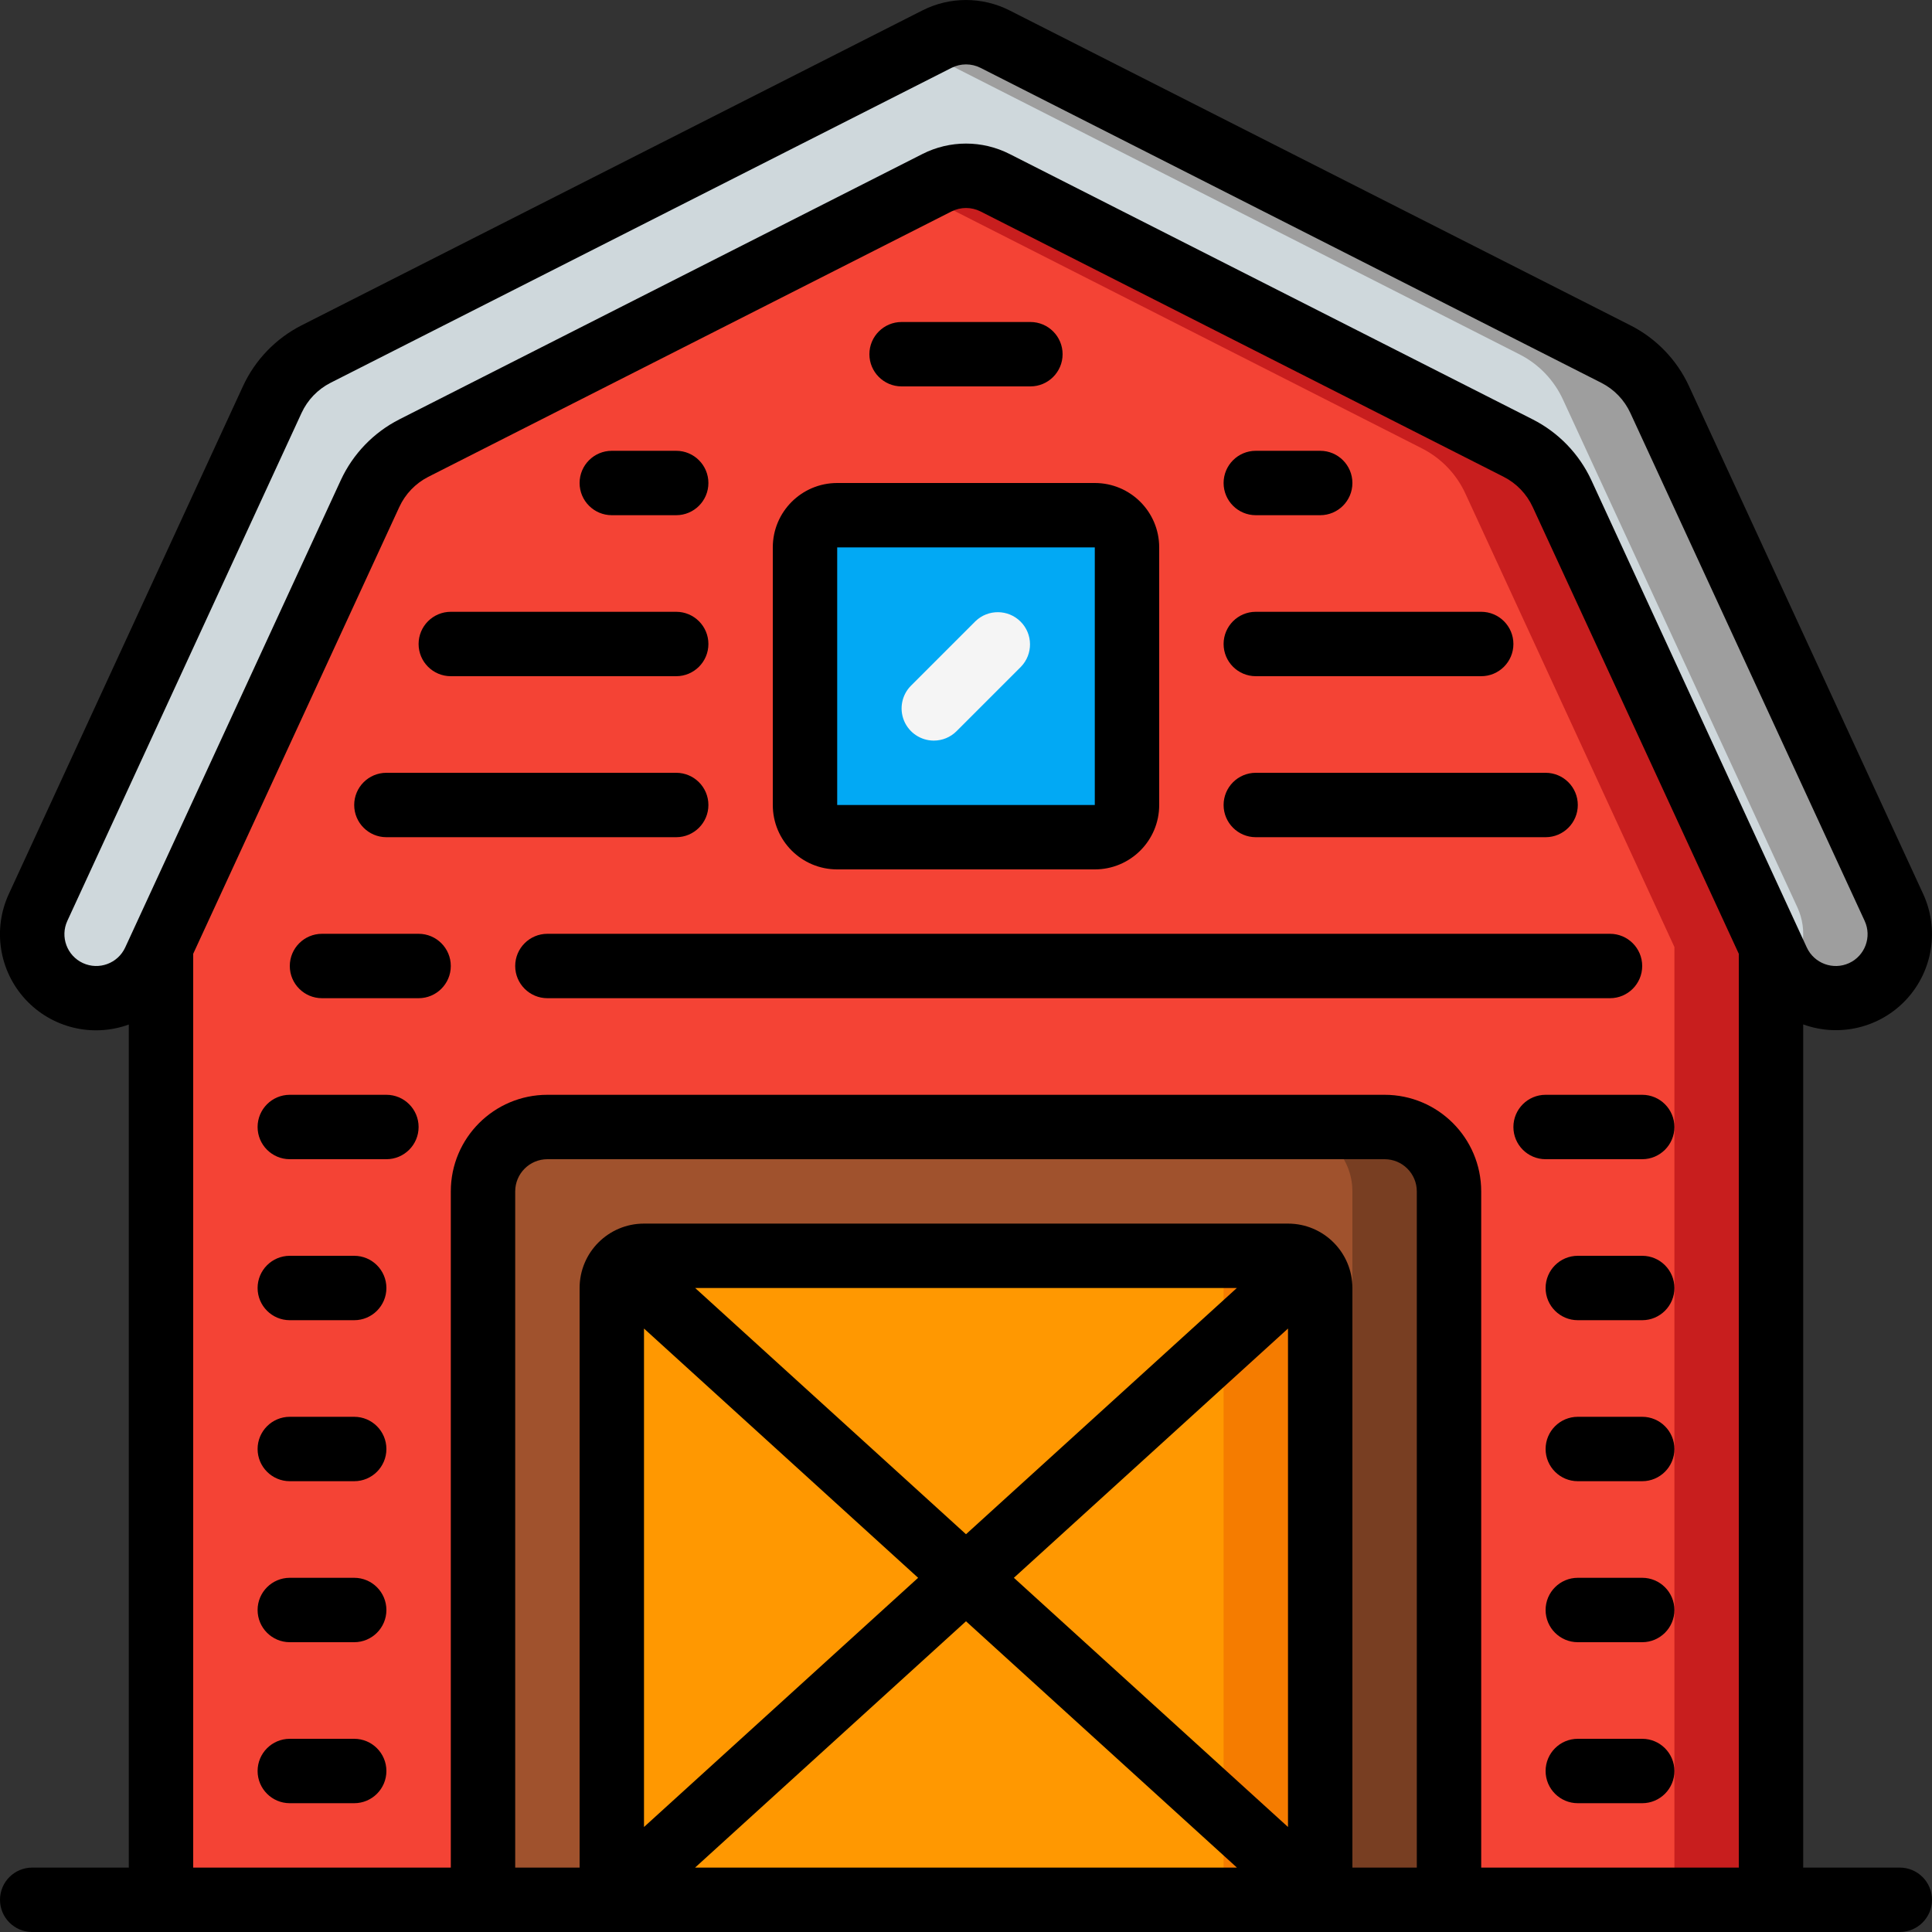 <svg height="512" viewBox="0 0 60 60" width="512" xmlns="http://www.w3.org/2000/svg"><rect x="0" y="0" width="60" height="60" fill="#333333" stroke="none"/><g id="Page-1" fill="none" fill-rule="evenodd"><g id="012---Farm-House" fill-rule="nonzero" transform="translate(-1)"><path id="Shape" d="m58.84 30.82c-.261.118-.544.179-.83.18-.778-.002-1.483-.454-1.81-1.16l-.2-.43-6.49-14.08c-.28-.611-.76-1.108-1.36-1.41l-16.25-8.25c-.567-.28-1.233-.28-1.8 0l-16.25 8.25c-.6.302-1.08.799-1.36 1.41l-6.49 14.08-.2.43c-.389.852-1.32 1.317-2.235 1.117-.915-.2-1.567-1.011-1.565-1.947.001-.286.062-.569.18-.83l7.28-15.77c.28-.611.76-1.108 1.36-1.41l19.28-9.79c.567-.28 1.233-.28 1.8 0l19.28 9.79c.6.302 1.08.799 1.36 1.41l7.28 15.77c.22.48.241 1.028.057 1.523-.184.495-.557.897-1.037 1.117z" fill="#cfd8dc"/><path id="Shape" d="m59.82 28.18-7.28-15.77c-.28-.611-.76-1.108-1.36-1.41l-19.28-9.79c-.567-.28-1.233-.28-1.8 0l-.6.3 18.68 9.49c.6.302 1.08.799 1.36 1.41l7.28 15.77c.326.71.204 1.545-.31 2.133.378.434.924.685 1.5.687.286-.001.569-.062.83-.18.48-.22.853-.622 1.037-1.117.184-.495.163-1.043-.057-1.523z" fill="#9e9e9e"/><path id="Shape" d="m56 29.41v29.59h-50v-29.59l6.49-14.08c.28-.611.76-1.108 1.36-1.41l16.25-8.25c.567-.28 1.233-.28 1.8 0l16.25 8.25c.6.302 1.08.799 1.36 1.41z" fill="#f44335"/><path id="Shape" d="m49.51 15.33c-.28-.611-.76-1.108-1.36-1.41l-16.25-8.25c-.567-.28-1.233-.28-1.8 0l-.6.3 15.65 7.95c.6.302 1.08.799 1.36 1.41l6.49 14.08v29.59h3v-29.59z" fill="#c81e1e"/><path id="Shape" d="m18 35h26c1.105 0 2 .895 2 2v22h-30v-22c0-1.105.895-2 2-2z" fill="#a0522d"/><path id="Shape" d="m44 35h-3c1.105 0 2 .895 2 2v22h3v-22c0-1.105-.895-2-2-2z" fill="#783e22"/><rect id="Rectangle-path" fill="#02a9f4" height="10" rx="1" width="10" x="26" y="16"/><path id="Shape" d="m42 40v19h-22v-19c.004-.551.449-.996 1-1h20c.551.004.996.449 1 1z" fill="#ff9801"/><path id="Shape" d="m41.69 39.28c-.185-.179-.433-.279-.69-.28h-3c.551.004.996.449 1 1v19h3v-19c-.001-.272-.113-.532-.31-.72z" fill="#f57c00"/><g fill="#000"><path id="Shape" d="m27 27h8c1.105 0 2-.895 2-2v-8c0-1.105-.895-2-2-2h-8c-1.105 0-2 .895-2 2v8c0 1.105.895 2 2 2zm0-10h8v8h-8z"/><path id="Shape" d="m17 30c0 .552.448 1 1 1h33c.552 0 1-.448 1-1s-.448-1-1-1h-33c-.552 0-1 .448-1 1z"/><path id="Shape" d="m13 26h9c.552 0 1-.448 1-1s-.448-1-1-1h-9c-.552 0-1 .448-1 1s.448 1 1 1z"/><path id="Shape" d="m15 21h7c.552 0 1-.448 1-1s-.448-1-1-1h-7c-.552 0-1 .448-1 1s.448 1 1 1z"/><path id="Shape" d="m29 12h4c.552 0 1-.448 1-1s-.448-1-1-1h-4c-.552 0-1 .448-1 1s.448 1 1 1z"/><path id="Shape" d="m20 16h2c.552 0 1-.448 1-1s-.448-1-1-1h-2c-.552 0-1 .448-1 1s.448 1 1 1z"/><path id="Shape" d="m40 26h9c.552 0 1-.448 1-1s-.448-1-1-1h-9c-.552 0-1 .448-1 1s.448 1 1 1z"/><path id="Shape" d="m40 21h7c.552 0 1-.448 1-1s-.448-1-1-1h-7c-.552 0-1 .448-1 1s.448 1 1 1z"/><path id="Shape" d="m40 16h2c.552 0 1-.448 1-1s-.448-1-1-1h-2c-.552 0-1 .448-1 1s.448 1 1 1z"/><path id="Shape" d="m15 30c0-.552-.448-1-1-1h-3c-.552 0-1 .448-1 1s.448 1 1 1h3c.552 0 1-.448 1-1z"/><path id="Shape" d="m13 34h-3c-.552 0-1 .448-1 1s.448 1 1 1h3c.552 0 1-.448 1-1s-.448-1-1-1z"/><path id="Shape" d="m12 39h-2c-.552 0-1 .448-1 1s.448 1 1 1h2c.552 0 1-.448 1-1s-.448-1-1-1z"/><path id="Shape" d="m12 44h-2c-.552 0-1 .448-1 1s.448 1 1 1h2c.552 0 1-.448 1-1s-.448-1-1-1z"/><path id="Shape" d="m12 49h-2c-.552 0-1 .448-1 1s.448 1 1 1h2c.552 0 1-.448 1-1s-.448-1-1-1z"/><path id="Shape" d="m12 54h-2c-.552 0-1 .448-1 1s.448 1 1 1h2c.552 0 1-.448 1-1s-.448-1-1-1z"/><path id="Shape" d="m49 34c-.552 0-1 .448-1 1s.448 1 1 1h3c.552 0 1-.448 1-1s-.448-1-1-1z"/><path id="Shape" d="m52 39h-2c-.552 0-1 .448-1 1s.448 1 1 1h2c.552 0 1-.448 1-1s-.448-1-1-1z"/><path id="Shape" d="m52 44h-2c-.552 0-1 .448-1 1s.448 1 1 1h2c.552 0 1-.448 1-1s-.448-1-1-1z"/><path id="Shape" d="m52 49h-2c-.552 0-1 .448-1 1s.448 1 1 1h2c.552 0 1-.448 1-1s-.448-1-1-1z"/><path id="Shape" d="m52 54h-2c-.552 0-1 .448-1 1s.448 1 1 1h2c.552 0 1-.448 1-1s-.448-1-1-1z"/><path id="Shape" d="m2 60h58c.552 0 1-.448 1-1s-.448-1-1-1h-3v-26.186c1.131.411 2.399.101 3.213-.785s1.016-2.175.512-3.268l-7.273-15.772c-.376-.814-1.015-1.477-1.814-1.883l-19.286-9.783c-.851-.43-1.854-.43-2.705 0l-19.284 9.782c-.799.407-1.438 1.07-1.815 1.884l-7.273 15.772c-.506 1.093-.305 2.383.51 3.271.815.887 2.083 1.198 3.215.786v26.182h-3c-.552 0-1 .448-1 1s.448 1 1 1zm19-18.741 8.513 7.741-8.513 7.739zm10 9.091 8.414 7.65h-16.828zm10 6.389-8.513-7.739 8.513-7.741zm-10-9.092-8.411-7.647h16.822zm12 10.353v-18c0-1.105-.895-2-2-2h-20c-1.105 0-2 .895-2 2v18h-2v-21c0-.552.448-1 1-1h26c.552 0 1 .448 1 1v21zm-39.425-28.091c-.495-.228-.712-.815-.484-1.31l7.273-15.772c.186-.405.503-.735.9-.938l19.287-9.782c.283-.143.617-.143.9 0l19.282 9.783c.397.202.714.532.9.937l7.276 15.773c.228.495.011 1.082-.484 1.31-.496.227-1.083.011-1.313-.484l-6.693-14.517c-.378-.814-1.019-1.477-1.819-1.884l-16.247-8.243c-.85-.431-1.855-.431-2.705 0l-16.248 8.243c-.799.407-1.438 1.071-1.815 1.884l-6.697 14.516c-.23.496-.817.712-1.313.484zm3.425-.288 6.4-13.874c.186-.405.503-.735.9-.938l16.253-8.244c.282-.141.613-.141.895 0l16.252 8.244c.397.203.714.533.9.938l6.4 13.874v28.379h-8v-21c0-1.657-1.343-3-3-3h-26c-1.657 0-3 1.343-3 3v21h-8z"/></g><path id="Shape" d="m30 23c-.404-0-.769-.244-.924-.617-.155-.374-.069-.804.217-1.09l2-2c.392-.379 1.016-.374 1.402.012s.391 1.009.012 1.402l-2 2c-.187.188-.442.293-.707.293z" fill="#f5f5f5"/></g></g></svg>